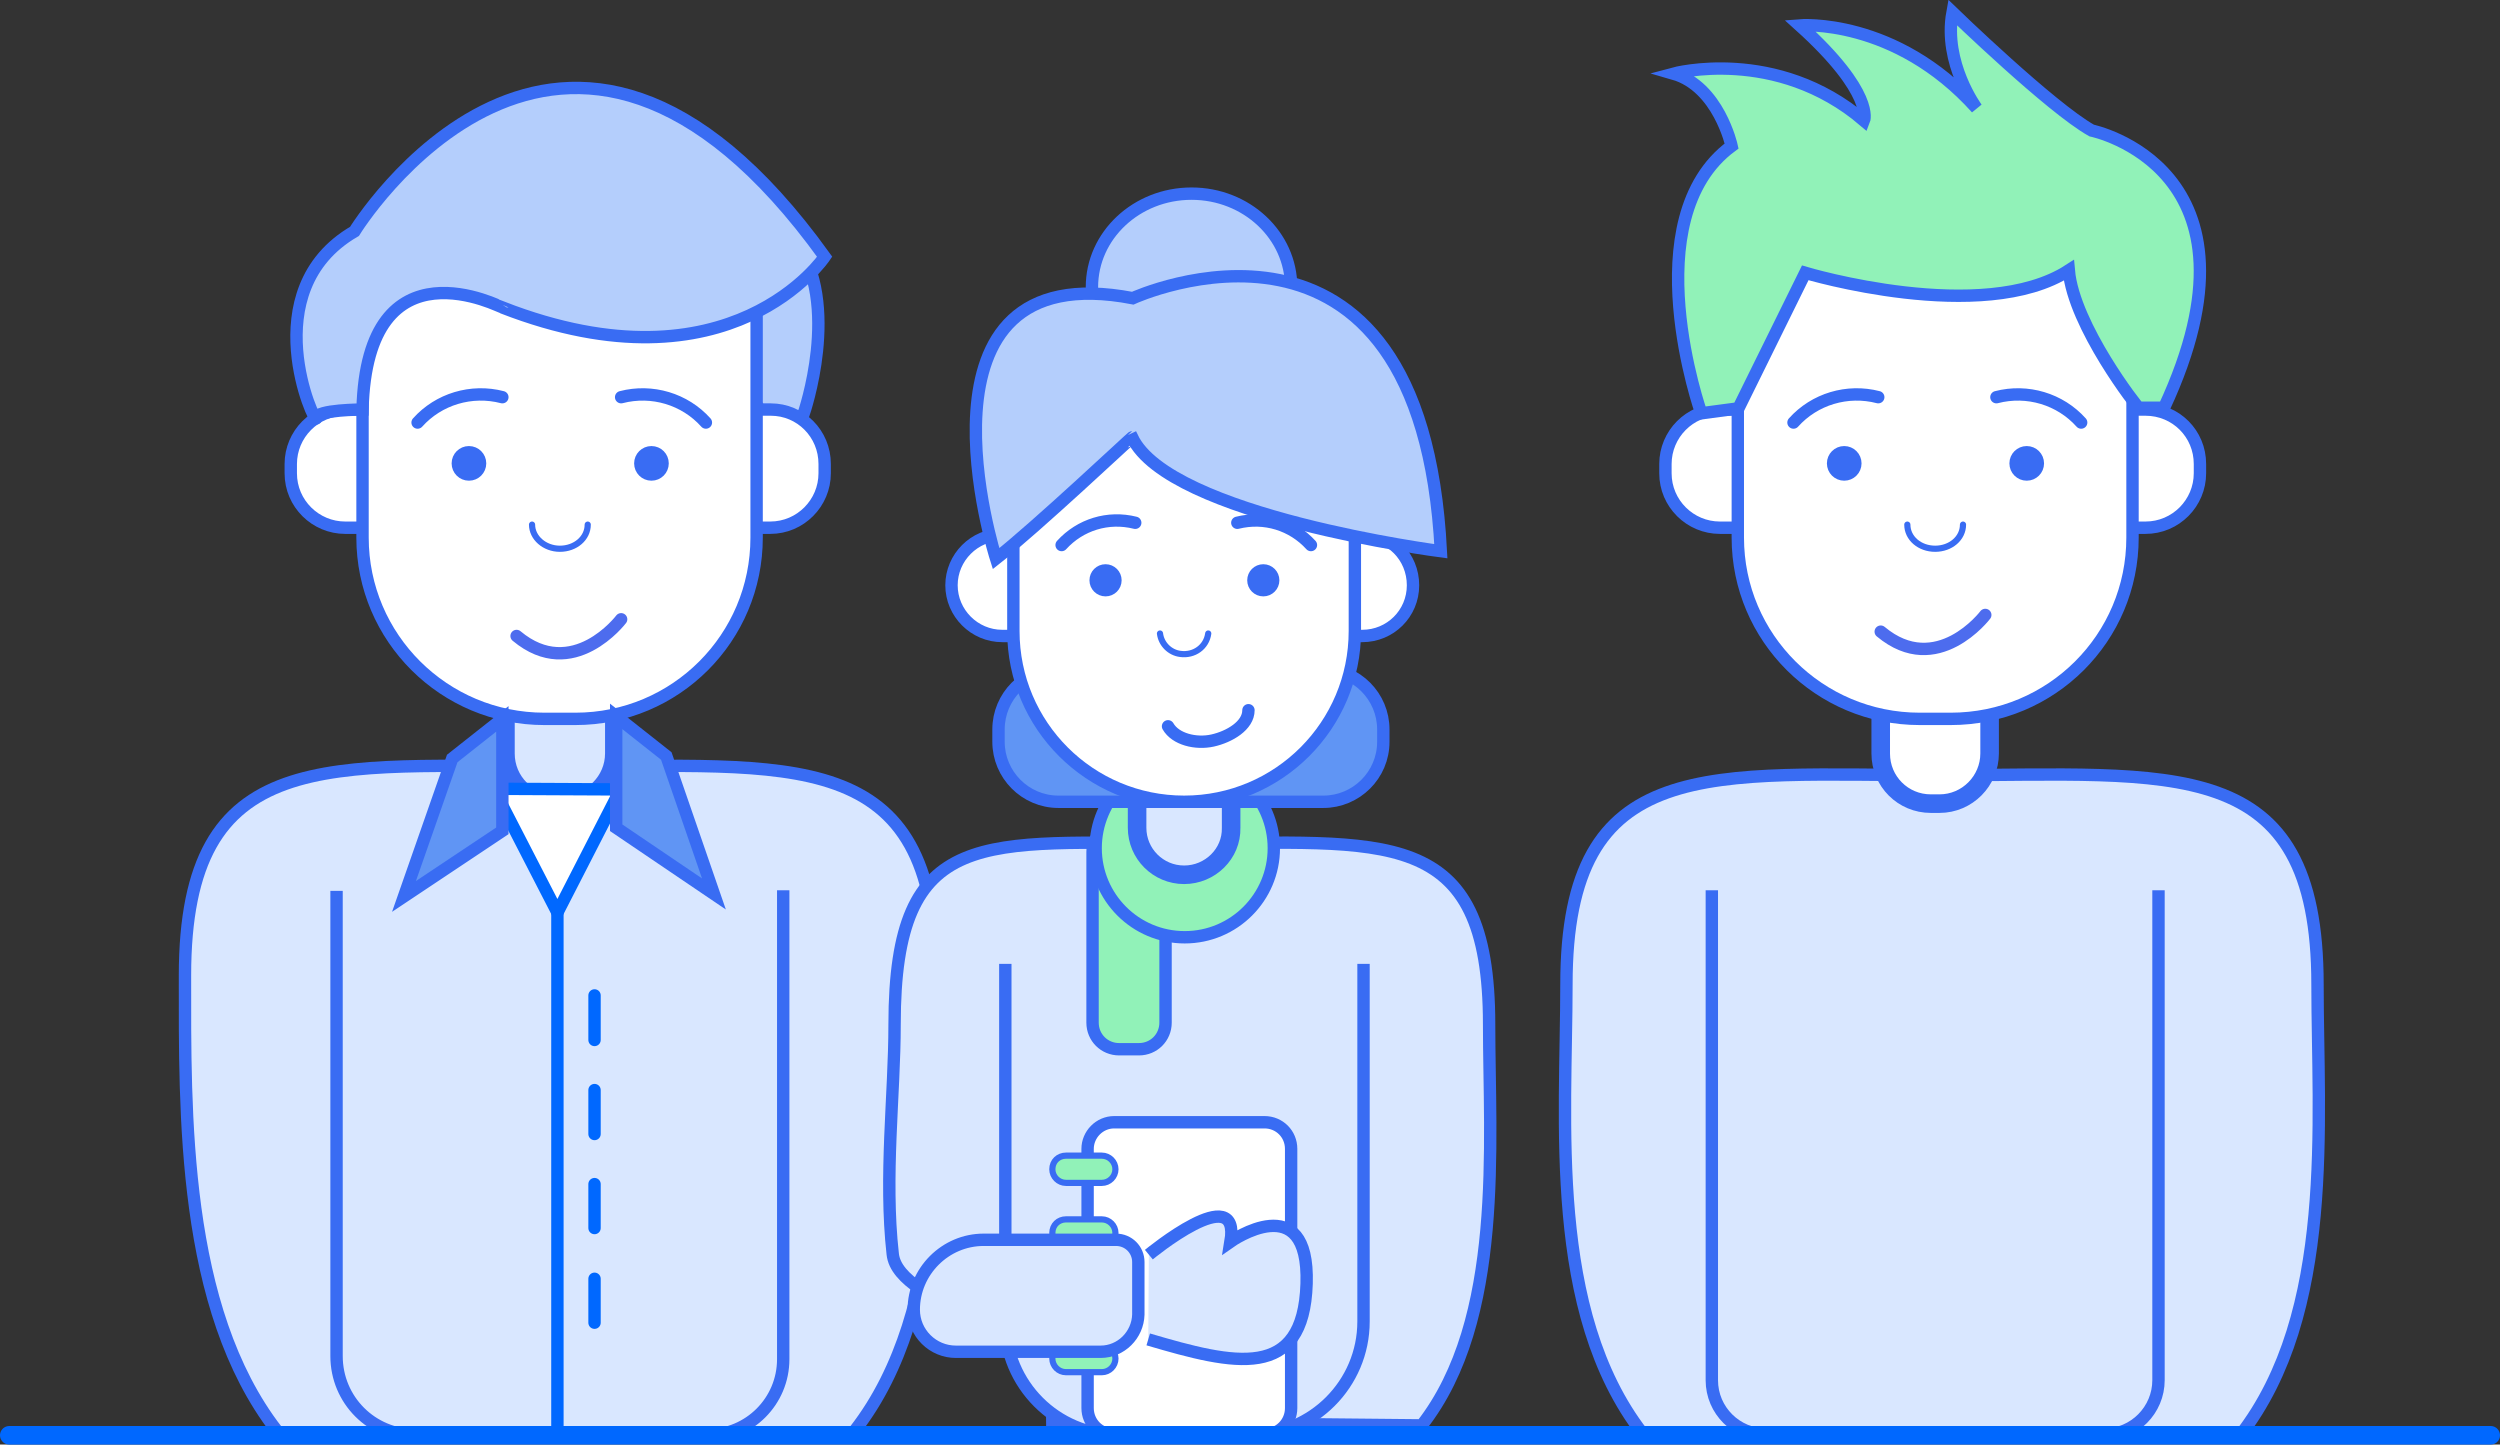 <?xml version="1.0" encoding="utf-8"?>
<!-- Generator: Adobe Illustrator 21.1.0, SVG Export Plug-In . SVG Version: 6.00 Build 0)  -->
<svg version="1.1" id="Слой_1" xmlns="http://www.w3.org/2000/svg" xmlns:xlink="http://www.w3.org/1999/xlink" x="0px" y="0px"
	 viewBox="0 0 404.1 233.5" style="enable-background:new 0 0 404.1 233.5;" xml:space="preserve">
<rect x="0" y="0" width="404.1" height="233.5" fill="#333333" stroke="none"/>
<style type="text/css">
	.st0{fill:#D9E7FF;stroke:#396CF3;stroke-width:2;stroke-miterlimit:10;}
	.st1{fill:#D9E7FF;stroke:#396CF3;stroke-width:3;stroke-miterlimit:10;}
	.st2{fill:#B4CEFC;stroke:#396CF3;stroke-width:2;stroke-miterlimit:10;}
	.st3{fill:#FFFFFF;stroke:#396CF3;stroke-width:2;stroke-miterlimit:10;}
	.st4{fill:none;stroke:#396CF3;stroke-width:2;stroke-linecap:round;stroke-miterlimit:10;}
	.st5{fill:none;stroke:#396CF3;stroke-linecap:round;stroke-miterlimit:10;}
	.st6{fill:#396CF3;stroke:#396CF3;stroke-width:2;stroke-linecap:round;stroke-miterlimit:10;}
	.st7{fill:#FFFFFF;stroke:#0068FF;stroke-width:2;stroke-miterlimit:10;}
	.st8{fill:#6095F4;stroke:#396CF3;stroke-width:2;stroke-miterlimit:10;}
	.st9{fill:none;stroke:#0068FF;stroke-width:2;stroke-miterlimit:10;}
	.st10{fill:#FFFFFF;stroke:#396CF3;stroke-width:3;stroke-miterlimit:10;}
	.st11{fill:#91F2B8;stroke:#396CF3;stroke-width:2;stroke-miterlimit:10;}
	.st12{fill:#91F2B8;stroke:#396CF3;stroke-miterlimit:10;}
	.st13{fill:none;stroke:#0068FF;stroke-width:2;stroke-linecap:round;stroke-miterlimit:10;}
	.st14{fill:none;stroke:#0068FF;stroke-width:3;stroke-linecap:round;stroke-miterlimit:10;}
	.st15{fill:none;stroke:#4D6CEE;stroke-width:2;stroke-linecap:round;stroke-miterlimit:10;}
</style>
<title>made_1</title>
<g>
	<path class="st0" d="M44.7,231.2c-15.3-19.8-14.8-51.4-14.8-73.5c0-37.6,23.1-33.8,60.7-33.8s60.7-3.8,60.7,33.8
		c0,22.2,2.3,53.7-13.1,73.5"/>
	<path class="st1" d="M91.2,129.9h-1.4c-4.5,0-8.1-3.6-8.1-8.1v-70c0-4.5,3.6-8.1,8.1-8.1h1.4c4.5,0,8.1,3.6,8.1,8.1v70
		C99.3,126.2,95.7,129.9,91.2,129.9z"/>
	<path class="st2" d="M129.9,66.9c0,0,6.2-17.8-1.4-28.1c0,0-17.1-2.7-15.8,8.2s11,18.5,11,21.2S129.9,66.9,129.9,66.9z"/>
	<path class="st3" d="M133.3,75v1.5c0,4.8-3.9,8.8-8.8,8.8H55.8c-4.8,0-8.8-3.9-8.8-8.8V75c0-4.8,3.9-8.8,8.8-8.8h68.8
		C129.4,66.2,133.3,70.1,133.3,75z"/>
	<path class="st3" d="M88,34h17c9.5,0,17.3,7.7,17.3,17.2c0,0,0,0,0,0.1v35.6c0,16.2-13.1,29.3-29.3,29.3h-5
		c-16.2,0-29.4-13.1-29.4-29.3c0,0,0,0,0,0V63.4C58.6,47.2,71.7,34,88,34C88,34,88,34,88,34z"/>
	<path class="st2" d="M58.6,66.2c0,0-7.5,0-7.5,1.4S40.8,47,57.3,37.4c0,0,33.6-54.8,76,4.1c0,0-15.1,22.6-52.1,8.2
		C81.2,49.8,59.3,38.1,58.6,66.2z"/>
	<path class="st4" d="M67.5,68.3c3.4-3.8,8.7-5.4,13.7-4.1"/>
	<path class="st4" d="M114.1,68.3c-3.4-3.8-8.7-5.4-13.7-4.1"/>
	<path class="st5" d="M95,84.8c0,2.2-2,3.9-4.5,3.9S86,86.9,86,84.8"/>
	<circle class="st6" cx="75.8" cy="74.9" r="1.8"/>
	<circle class="st6" cx="105.3" cy="74.9" r="1.8"/>
	<path class="st0" d="M126.6,143.9v75.8c0,6.8-5.5,12.3-12.3,12.3H67.2c-7.1,0-12.8-5.7-12.8-12.8v-75.2"/>
	<polygon class="st7" points="100.3,127.6 90.1,147.5 79.8,127.5 	"/>
	<polygon class="st8" points="81.2,116.2 73.1,122.6 65.3,144.9 81.2,134.3 	"/>
	<polygon class="st8" points="99.6,115.8 107.7,122.2 115.4,144.5 99.6,133.8 	"/>
	<line class="st9" x1="90.1" y1="147.5" x2="90.1" y2="231.9"/>
	<path class="st0" d="M265.5,231.7c-15.3-19.8-12.3-50.5-12.3-72.6c0-37.6,23.1-33.8,60.7-33.8s60.7-3.8,60.7,33.8
		c0,22.2,2.9,53.1-12.5,72.9"/>
	<path class="st10" d="M313.5,129.9h-1.4c-4.5,0-8.1-3.6-8.1-8.1v-70c0-4.5,3.6-8.1,8.1-8.1h1.4c4.5,0,8.1,3.6,8.1,8.1v70
		C321.6,126.2,318,129.9,313.5,129.9z"/>
	<path class="st0" d="M348.9,143.9v79.2c0,4.8-3.9,8.8-8.8,8.8h-54.6c-4.8,0-8.8-3.9-8.8-8.8v-79.2"/>
	<path class="st0" d="M229.8,230.4l-59.7-0.6c0-15.9-24.9-18.5-25.8-27.1c-1.4-12.5,0.3-25.8,0.3-37.1c0-32.5,14.4-29.3,46.9-29.3
		s49.2-3.3,49.2,29.3C240.7,184.8,243.2,213.3,229.8,230.4z"/>
	<path class="st0" d="M220.4,155.8v57.8c0,10.1-8.2,18.3-18.4,18.4h-21.2c-10.1,0-18.3-8.2-18.3-18.3v-57.9"/>
	<path class="st11" d="M180.9,133.4h3.2c2.4,0,4.3,1.9,4.3,4.3v27.6c0,2.4-1.9,4.3-4.3,4.3h-3.2c-2.4,0-4.3-1.9-4.3-4.3v-27.6
		C176.6,135.3,178.5,133.4,180.9,133.4z"/>
	<circle class="st11" cx="191.5" cy="137.1" r="14.4"/>
	<path class="st1" d="M191.4,141.4L191.4,141.4c-4.2,0-7.6-3.4-7.6-7.6V74.4c0-4.2,3.4-7.6,7.6-7.6l0,0c4.2,0,7.6,3.4,7.6,7.6v59.4
		C199.1,138,195.6,141.4,191.4,141.4z"/>
	<path class="st8" d="M171.1,108.2h42.8c5.4,0,9.7,4.4,9.7,9.7v2c0,5.4-4.4,9.7-9.7,9.7h-42.8c-5.4,0-9.7-4.4-9.7-9.7v-2
		C161.4,112.6,165.7,108.2,171.1,108.2z"/>
	<path class="st3" d="M228.4,94.6L228.4,94.6c0,4.6-3.7,8.2-8.2,8.2H162c-4.5,0-8.2-3.7-8.2-8.2v0c0-4.5,3.7-8.2,8.2-8.2h58.2
		C224.8,86.3,228.4,90,228.4,94.6z"/>
	<path class="st3" d="M191.4,58.5h11.3c9,0,16.2,7.2,16.3,16.2c0,0,0,0,0,0v27.3c0,15.2-12.3,27.6-27.6,27.6l0,0
		c-15.2,0-27.6-12.3-27.6-27.6V86C163.9,70.8,176.2,58.5,191.4,58.5z"/>
	<path class="st4" d="M171.6,88.1c3-3.3,7.5-4.7,11.9-3.6"/>
	<path class="st4" d="M211.9,88.1c-3-3.3-7.5-4.7-11.9-3.6"/>
	<path class="st4" d="M201.8,114.8c0,2.5-3.1,4.3-5.8,4.9s-6-0.2-7.2-2.3"/>
	<path class="st5" d="M195.3,102.4c-0.3,2.2-2.3,3.6-4.5,3.3c-1.7-0.2-3.1-1.6-3.3-3.3"/>
	<circle class="st6" cx="178.7" cy="93.8" r="1.6"/>
	<circle class="st6" cx="204.2" cy="93.8" r="1.6"/>
	<path class="st9" d="M191.1,229.7"/>
	<path class="st9" d="M191.1,156.7"/>
	<ellipse class="st2" cx="192.6" cy="46.4" rx="16.1" ry="15.1"/>
	<path class="st2" d="M161,90.3c0,0-15.8-49.4,22.1-42.1c0,0,46.6-21.4,49.8,40.9c0,0-43.9-5.7-49.9-18.4
		C182.9,70.7,167.5,85.2,161,90.3z"/>
	<path class="st3" d="M180.1,181.4h24.3c2.4,0,4.3,1.9,4.3,4.3v41.9c0,2.4-1.9,4.3-4.3,4.3h-24.3c-2.4,0-4.3-1.9-4.3-4.3v-41.9
		C175.8,183.4,177.7,181.4,180.1,181.4z"/>
	<path class="st12" d="M172.3,197.1h5.8c1.2,0,2.2,1,2.2,2.2v0c0,1.2-1,2.2-2.2,2.2h-5.8c-1.2,0-2.2-1-2.2-2.2v0
		C170.1,198,171.1,197.1,172.3,197.1z"/>
	<path class="st12" d="M172.3,217.4h5.8c1.2,0,2.2,1,2.2,2.2v0c0,1.2-1,2.2-2.2,2.2h-5.8c-1.2,0-2.2-1-2.2-2.2v0
		C170.1,218.4,171.1,217.4,172.3,217.4z"/>
	<path class="st0" d="M177.9,218.5h-23.4c-3.7,0-6.8-3-6.8-6.8l0,0c0-6.2,5.1-11.3,11.3-11.3l0,0h21.4c2,0,3.6,1.6,3.6,3.6l0,0v8.5
		C183.9,215.8,181.2,218.5,177.9,218.5z"/>
	<path class="st0" d="M185.7,202.8c0,0,14.9-12.3,13.2-2.1c0,0,12.8-9,12.3,6.8s-11.7,13.1-25.6,9"/>
	<path class="st12" d="M172.3,186.8h5.8c1.2,0,2.2,1,2.2,2.2v0c0,1.2-1,2.2-2.2,2.2h-5.8c-1.2,0-2.2-1-2.2-2.2v0
		C170.1,187.7,171.1,186.8,172.3,186.8z"/>
	<path class="st3" d="M355.6,75v1.5c0,4.8-3.9,8.8-8.8,8.8h-68.8c-4.8,0-8.8-3.9-8.8-8.8V75c0-4.8,3.9-8.8,8.8-8.8h68.8
		C351.7,66.2,355.6,70.1,355.6,75z"/>
	<path class="st3" d="M310.3,34h17.1c9.5,0,17.3,7.7,17.3,17.3c0,0,0,0,0,0v35.6c0,16.2-13.1,29.3-29.4,29.3l0,0h-5
		c-16.2,0-29.4-13.1-29.4-29.3l0,0V63.4C280.9,47.2,294.1,34,310.3,34C310.3,34,310.3,34,310.3,34z"/>
	<path class="st11" d="M334.4,43.7c-13.9,9-42.6,0.4-42.6,0.4L281,66l-6,0.8c0,0-11.1-31.4,4.9-43.2c0,0-2.1-9.6-9.4-11.7
		c0,0,16.6-4.5,30.8,7.6c0,0,1.8-4.4-10.4-15.4c0,0,15.4-1.3,28.6,13.4c0,0-5.4-7.3-3.9-15.5c0,0,15.9,15.4,22.5,19.1
		c0,0,29.7,6.1,11.7,44.8h-4.1C345.6,66,335.2,52.7,334.4,43.7z"/>
	<path class="st4" d="M289.9,68.3c3.4-3.8,8.7-5.4,13.7-4.1"/>
	<path class="st4" d="M336.4,68.3c-3.4-3.8-8.7-5.4-13.7-4.1"/>
	<path class="st5" d="M317.3,84.8c0,2.2-2,3.9-4.5,3.9s-4.5-1.7-4.5-3.9"/>
	<circle class="st6" cx="298.1" cy="74.9" r="1.8"/>
	<circle class="st6" cx="327.6" cy="74.9" r="1.8"/>
	<line class="st13" x1="96.1" y1="160.9" x2="96.1" y2="168.1"/>
	<line class="st13" x1="96.1" y1="176.2" x2="96.1" y2="183.3"/>
	<line class="st13" x1="96.1" y1="191.4" x2="96.1" y2="198.5"/>
	<line class="st13" x1="96.1" y1="206.7" x2="96.1" y2="213.8"/>
	<line class="st14" x1="1.5" y1="232" x2="402.6" y2="232"/>
	<path class="st15" d="M100.4,100.1c0,0-7.8,10.3-16.9,2.7"/>
	<path class="st15" d="M320.9,99.4c0,0-7.8,10.3-16.9,2.7"/>
</g>
</svg>
